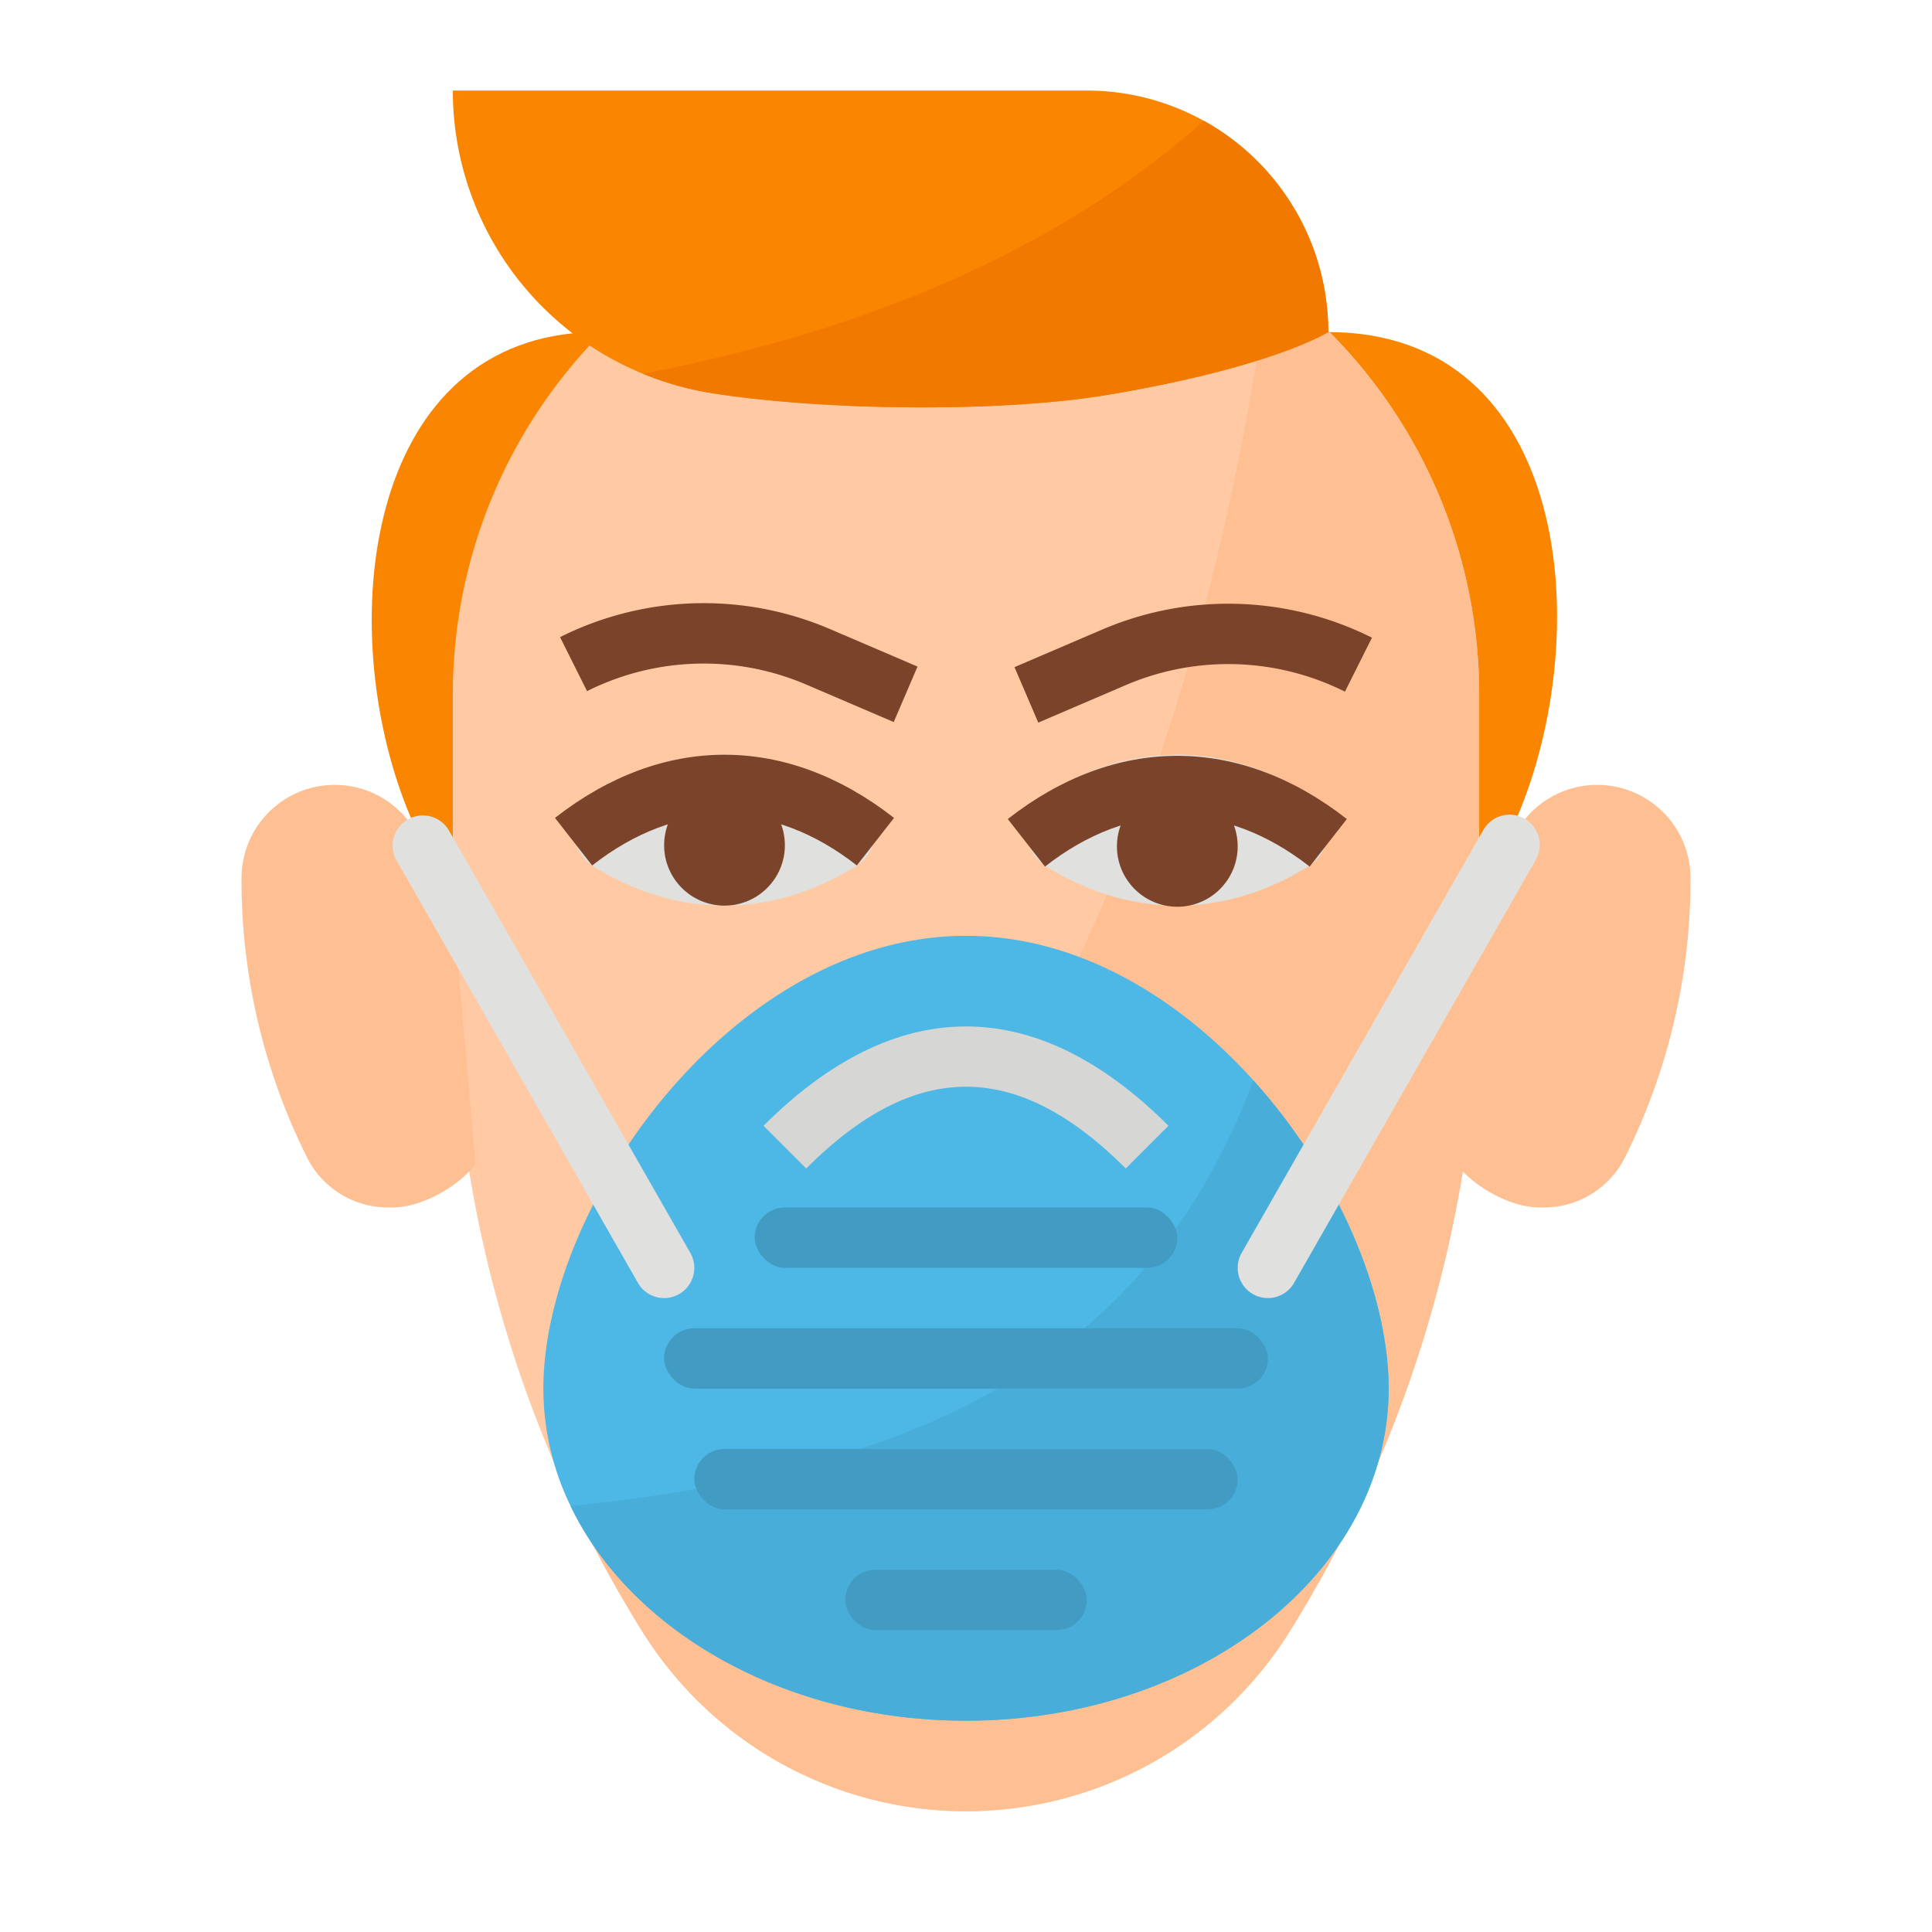 <svg height="512" viewBox="0 0 512 512" width="512" xmlns="http://www.w3.org/2000/svg"><path d="m352 88s-197 0-200.16.32c-56.4 5.712-63.2 81.04-42.88 128.56l11.04 23.12h272l3.44-8 6.48-15.12c21.2-49.44 14.08-128.88-49.92-128.88z" fill="#f98500"/><path d="m392 184v73.06a331.067 331.067 0 0 1 -50.32 175.45 101.036 101.036 0 0 1 -171.36 0q-7.71-12.33-14.27-25.23a331.044 331.044 0 0 1 -36.05-150.22v-73.06a136 136 0 1 1 272 0z" fill="#fec9a3"/><path d="m392 184v73.06a331.067 331.067 0 0 1 -50.32 175.45 101.036 101.036 0 0 1 -171.36 0q-7.71-12.33-14.27-25.23c62.71-42.99 151.29-125.13 180.25-333.06a136.108 136.108 0 0 1 55.7 109.78z" fill="#fec093"/><path d="m110.833 221.666a24.721 24.721 0 0 0 -46.833 11.055v.446a164.493 164.493 0 0 0 17.367 73.566 24 24 0 0 0 21.466 13.267h1.167c7.855 0 17.622-5.667 22-11.5l-6-68.5z" fill="#fec093"/><path d="m423.279 208a24.723 24.723 0 0 0 -22.112 13.666l-9.167 18.334-6 68.5c4.378 5.833 14.145 11.5 22 11.5h1.167a24 24 0 0 0 21.466-13.267 164.493 164.493 0 0 0 17.367-73.566v-.446a24.721 24.721 0 0 0 -24.721-24.721z" fill="#fec093"/><path d="m368 368c0 48.6-50.14 88-112 88-47.92 0-88.81-23.64-104.79-56.89a71.3 71.3 0 0 1 -7.21-31.11c0-48.6 50.14-120 112-120 29.42 0 56.19 16.15 76.17 38.32 22.04 24.43 35.83 56.19 35.83 81.68z" fill="#4db7e5"/><path d="m368 368c0 48.6-50.14 88-112 88-47.92 0-88.81-23.64-104.79-56.89 95.18-9.68 153.54-39.85 180.96-112.79 22.04 24.43 35.83 56.19 35.83 81.68z" fill="#48add9"/><path d="m298.344 309.656c-28.891-28.89-55.8-28.89-84.688 0l-11.312-11.312c35.1-35.1 72.211-35.1 107.312 0z" fill="#d6d6d4"/><g fill="#419bc2"><rect height="16" rx="8" width="112" x="200" y="320"/><rect height="16" rx="8" width="160" x="176" y="352"/><rect height="16" rx="8" width="144" x="184" y="384"/><rect height="16" rx="8" width="64" x="224" y="416"/></g><path d="m176.008 344a7.99 7.99 0 0 1 -6.953-4.031l-64-112a8 8 0 0 1 13.89-7.938l64 112a8 8 0 0 1 -6.937 11.969z" fill="#e0e0de"/><path d="m335.992 344a8 8 0 0 1 -6.937-11.969l64-112a8 8 0 1 1 13.89 7.938l-64 112a7.99 7.99 0 0 1 -6.953 4.031z" fill="#e0e0de"/><path d="m352 88s-14.67 9.33-58.67 16.67c-28.28 4.71-75.02 4.17-104.42-.44a82.2 82.2 0 0 1 -18.5-5.17 81.161 81.161 0 0 1 -50.41-75.06h168a63.982 63.982 0 0 1 64 64z" fill="#f98500"/><path d="m352 88s-14.67 9.33-58.67 16.67c-28.28 4.71-75.02 4.17-104.42-.44a82.2 82.2 0 0 1 -18.5-5.17c56.38-10.93 108.02-31.11 148.64-67.04a64.036 64.036 0 0 1 32.95 55.98z" fill="#f27900"/><path d="m236.848 191.352-23.118-9.907a69.054 69.054 0 0 0 -58.152 1.711l-7.156-14.312a85 85 0 0 1 71.613-2.1l23.117 9.906z" fill="#7a432a"/><path d="m275.152 191.5-6.3-14.7 23.117-9.906a84.974 84.974 0 0 1 71.613 2.1l-7.16 14.306a68.99 68.99 0 0 0 -58.152-1.711z" fill="#7a432a"/><path d="m226.083 210c-21.964-13.333-46.2-13.333-68.166 0a11.409 11.409 0 0 0 0 20c21.964 13.333 46.2 13.333 68.166 0a11.409 11.409 0 0 0 0-20z" fill="#e0e0de"/><path d="m346.083 210c-21.964-13.333-46.2-13.333-68.166 0a11.409 11.409 0 0 0 0 20c21.964 13.333 46.2 13.333 68.166 0a11.409 11.409 0 0 0 0-20z" fill="#e0e0de"/><path d="m227.074 229.355c-22.617-17.679-47.531-17.679-70.148 0l-9.852-12.6c28.547-22.328 61.3-22.328 89.852 0z" fill="#7a432a"/><circle cx="192" cy="224" fill="#7a432a" r="16"/><path d="m347.074 229.652c-22.617-17.679-47.531-17.679-70.148 0l-9.852-12.6c28.547-22.328 61.305-22.328 89.852 0z" fill="#7a432a"/><circle cx="312" cy="224.297" fill="#7a432a" r="16"/></svg>